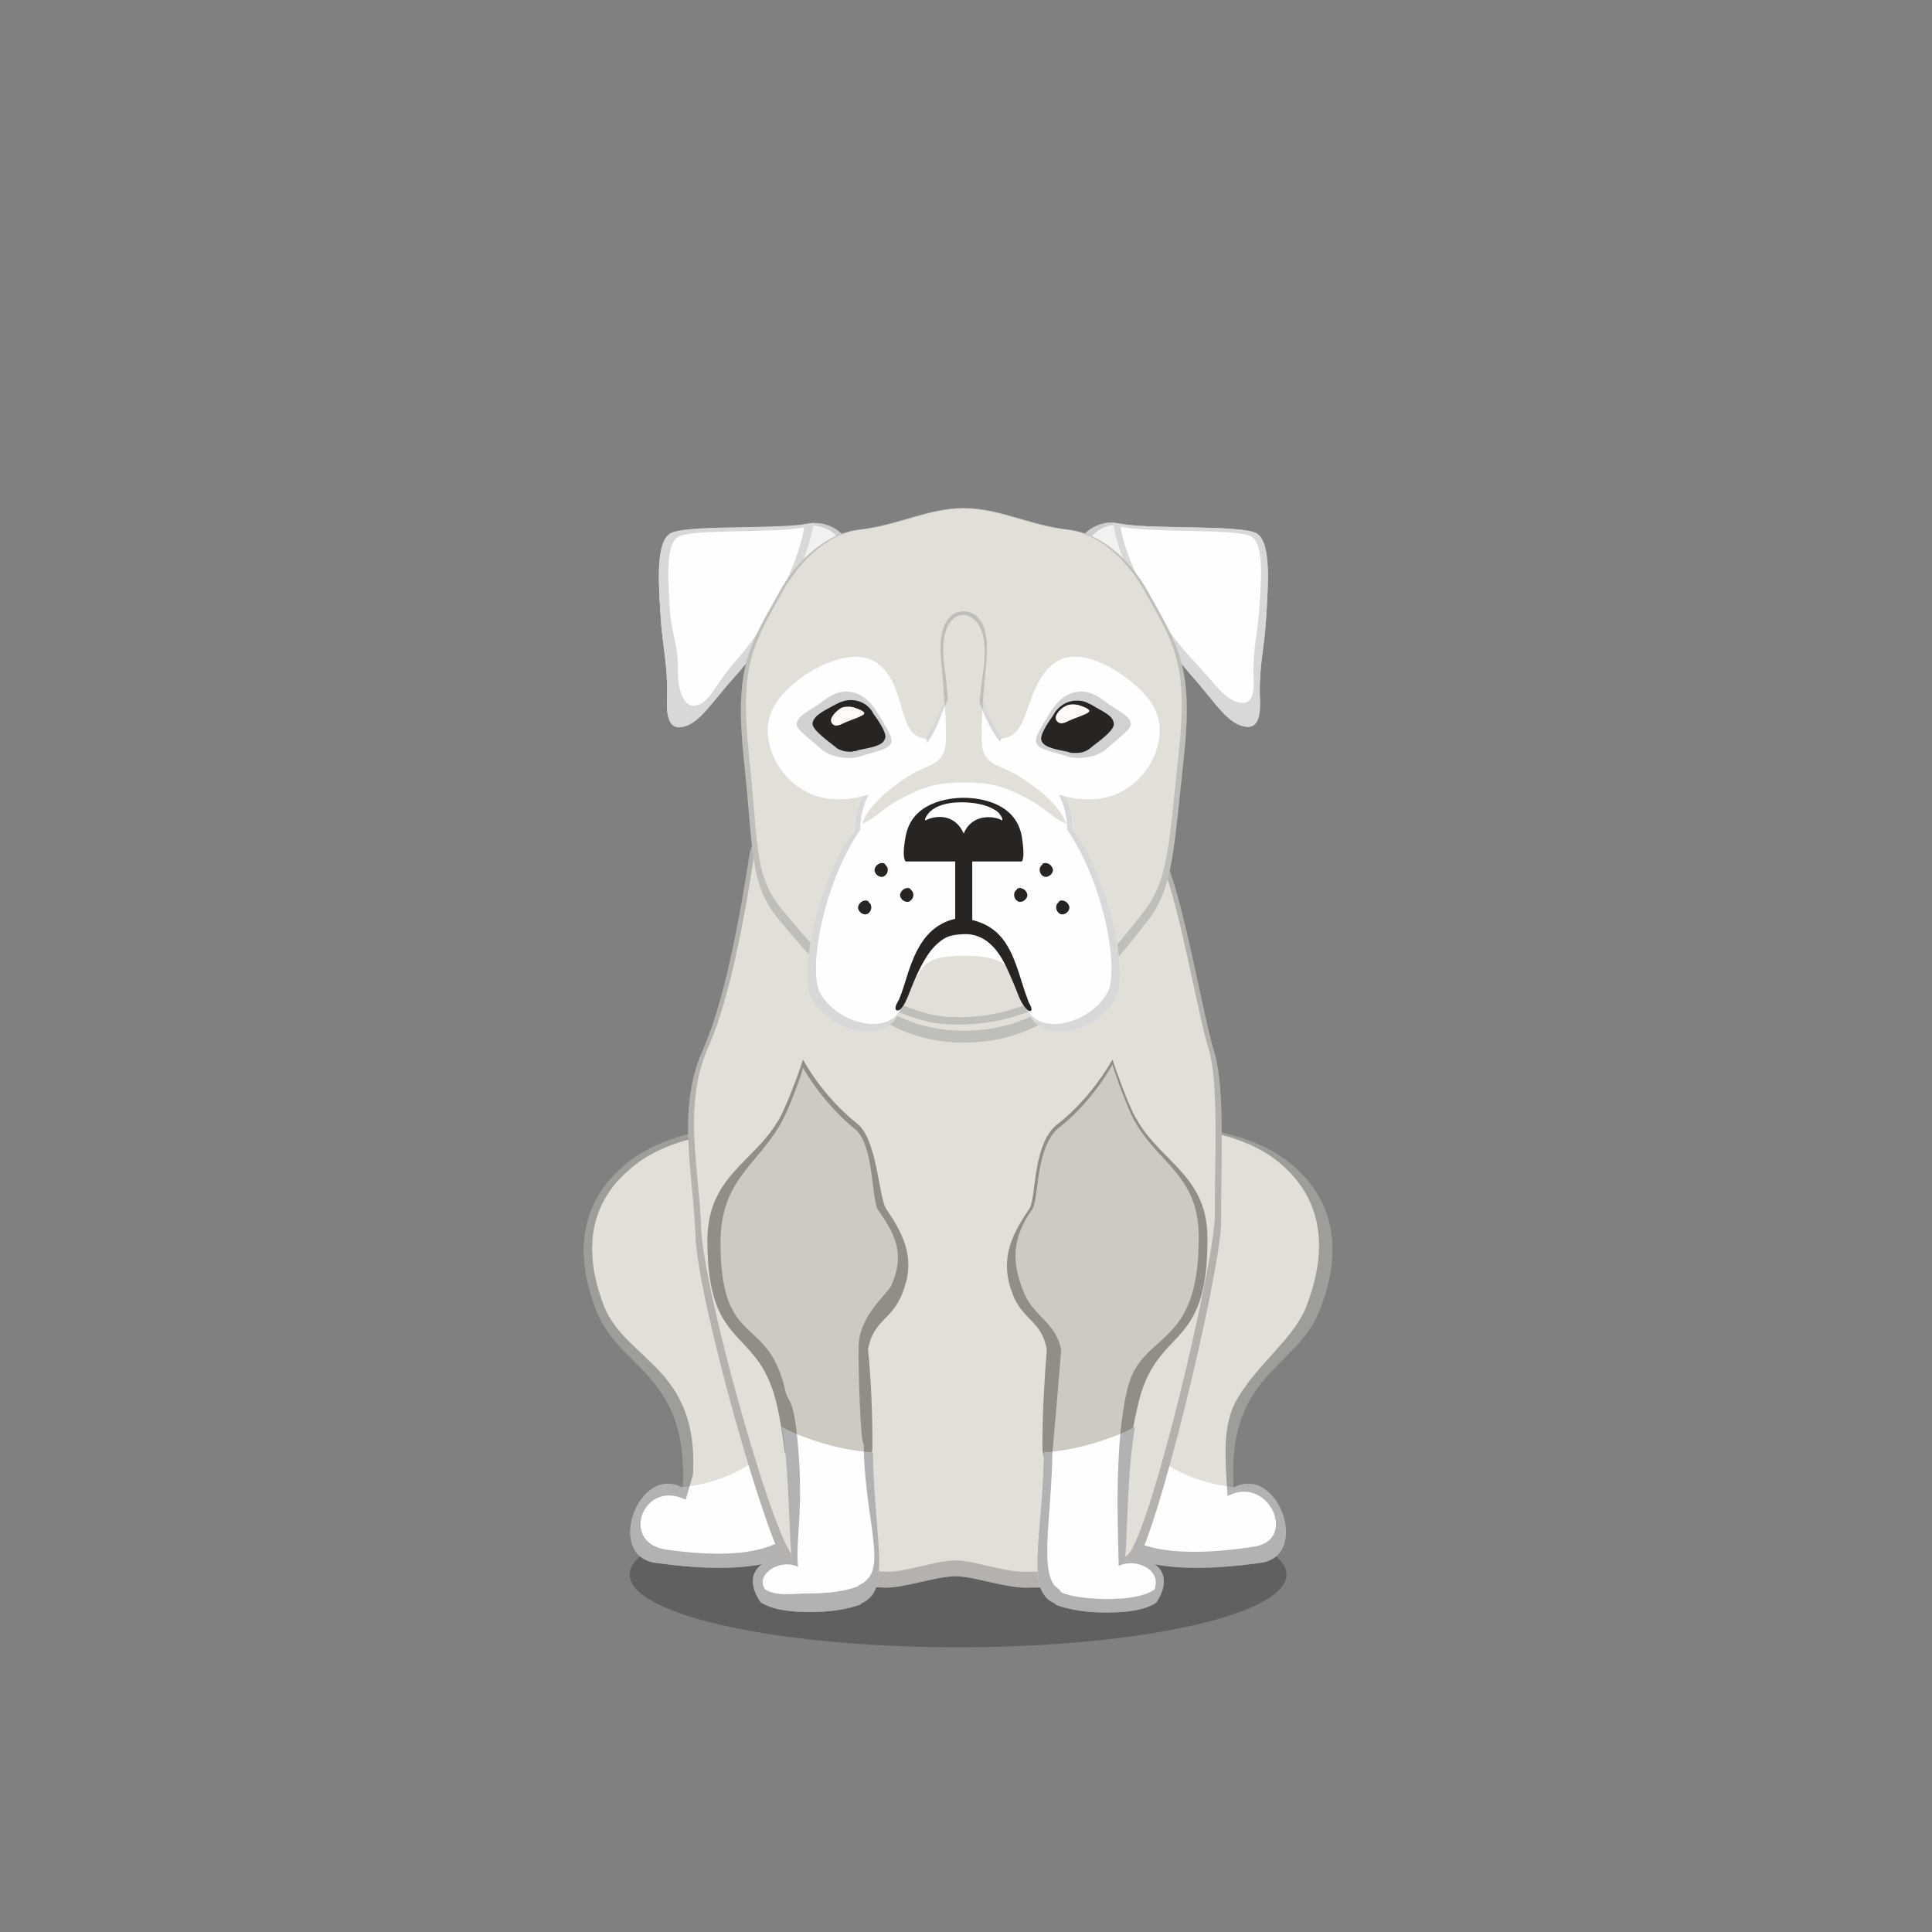 ﻿<?xml version="1.0" encoding="utf-8"?><!DOCTYPE svg PUBLIC "-//W3C//DTD SVG 1.1//EN" "http://www.w3.org/Graphics/SVG/1.1/DTD/svg11.dtd"><svg x="0" y="0" width="340px" height="340px" viewBox="0, 0, 340, 340" preserveAspectRatio="xMidYMid" font-size="0" id="a" enable-background="new 0 0 340 340" xmlns="http://www.w3.org/2000/svg" xmlns:xlink="http://www.w3.org/1999/xlink" xmlns:xml="http://www.w3.org/XML/1998/namespace" version="1.1"><rect x="0" y="0" width="340" height="340" fill="#808080" stroke="none"/><g id="b" fill="#000"><g id="c"><g transform="translate(0, 0) translate(0, 224)" id="d"><ellipse cx="168.6" cy="53.1" rx="57.8" ry="12.8" fill-opacity="0.25" id="e" /></g><g id="f"><g transform="translate(112.9, 101.4) translate(16.5, 128.5) scale(-1, 1) translate(-16.5, -128.5) translate(6, 115)" id="g"><g id="h" fill="#FEFEFE"><path d="M15.1 3.5 C17 0.9 18.1 -0.5 19.6 0.1 C21 0.7 21 2.3 20.4 4.9 C18.8 11.3 13.3 23 7.5 26 C3.3 28.2 -1.9 24.1 0.7 21.3 C5.9 15.6 10.5 9.7 15.1 3.5 z" id="i" /></g></g><g transform="translate(116.3, 272.3) scale(1.286) translate(-116.3, -272.3) translate(96.1, 86.3) translate(9, 128)" id="j"><g id="k" fill="#E2DFD9"><path d="M30.2 2.4 C36.6 5.6 41.6 13 41.6 20.3 C41.5 28.8 35.3 31.8 32.4 38.7 C29.9 44.7 31.1 48.9 26.6 53.5 C22.4 57.8 15.9 57.3 14.2 49.9 C15.1 34.4 5.7 33.7 2.5 25.9 C0.1 20 -1 12.1 5.9 6 C11.6 0.8 23.3 -1.1 30.2 2.4 z" id="l" /></g><path d="M14.1 49.8 C24.6 48.5 26.3 42.9 31.7 40.9 C31 46.6 35 53.5 31 57.5 C26.8 61.8 16.6 61 10.3 60.1 C3.7 59 8.1 46.7 14.1 49.8 z" id="m" fill="#FEFEFE" /><path d="M31.6 40.9 C31.6 40.9 31.7 40.9 31.7 40.9 C31 46.6 35 53.5 31 57.5 C26.8 61.8 16.6 61 10.3 60.1 C3.7 59 8.1 46.7 14.1 49.8 C14.1 49.8 14.2 49.8 14.2 49.8 C15.1 34.4 5.7 33.7 2.5 25.9 C0.1 20 -1 12.1 5.9 6 C11.6 0.8 23.3 -1.1 30.2 2.4 C36.6 5.6 41.6 13 41.6 20.3 C41.5 28.8 35.3 31.8 32.4 38.7 C32.1 39.5 31.8 40.2 31.6 40.9 z M29.7 55.6 C33.5 51.8 30.4 44.7 31 39.4 C31.2 38.7 31.5 38 31.8 37.3 C34.5 30.7 40.4 27.9 40.5 19.9 C40.5 13 35.7 6 29.7 3 C23.2 -0.3 12.1 1.5 6.8 6.4 C0.2 12.1 1.3 19.6 3.5 25.2 C6.6 32.5 16.4 33.5 15.6 48 C15.6 48 14.6 51.5 14.6 51.5 C8.9 48.6 5.5 57.2 11.8 58.3 C17.7 59.1 25.7 59.7 29.7 55.6 z" opacity="0.3" id="n" /></g><g transform="translate(221.3, 272.3) scale(1.286) translate(-221.3, -272.3) translate(116.2, 86.3) translate(95, 158.5) scale(-1, 1) translate(-95, -158.5) translate(74, 128)" id="o"><g id="p" fill="#E2DFD9"><path d="M30.2 2.4 C36.6 5.6 41.6 13 41.6 20.3 C41.5 28.8 35.3 31.8 32.4 38.7 C29.9 44.7 30.4 49.7 25.9 54.3 C21.7 58.6 12.6 54.5 14.2 49.8 C15.1 34.3 5.7 33.6 2.5 25.8 C0.1 19.9 -1 12 5.9 5.9 C11.6 0.8 23.3 -1.1 30.2 2.4 z" id="q" /></g><path d="M14.1 49.8 C24.6 48.5 26.3 42.9 31.7 40.9 C31 46.6 35 53.5 31 57.5 C26.8 61.8 16.6 61 10.3 60.1 C3.7 59 8.1 46.7 14.1 49.8 z" id="r" fill="#FEFEFE" /><path d="M31.6 40.9 C31.6 40.9 31.7 40.9 31.7 40.9 C31 46.6 35 53.5 31 57.5 C26.8 61.8 16.6 61 10.3 60.1 C3.7 59 8.1 46.7 14.1 49.8 C14.1 49.8 14.2 49.8 14.2 49.8 C15.1 34.3 5.7 33.6 2.5 25.8 C0.1 19.9 -1 12 5.9 5.9 C11.6 0.8 23.3 -1.1 30.2 2.4 C36.6 5.6 41.6 13 41.6 20.3 C41.5 28.8 35.3 31.8 32.4 38.7 C32.1 39.5 31.8 40.2 31.6 40.9 z M30.5 40 C32.6 32.4 39.9 27.9 40 19.7 C40 12.7 35.4 5.6 29.5 2.5 C23.2 -0.8 12.5 1 7.3 5.9 C0.9 11.7 2 19.3 4.2 25 C5.9 29.5 11.2 33.1 13.9 38.1 C15.6 41.4 15.4 45.1 15 51 C9.5 48 5.3 56.9 11.3 57.9 C17.1 58.8 26.4 59.6 30.3 55.4 C33.9 51.6 28.4 47.6 30.5 40 z" opacity="0.3" id="s" /></g><g transform="translate(86.9, 76.8) translate(29, 49)" id="t"><path d="M88.8 24.6 C92.3 31.7 95.8 53 97.8 59.4 C99.8 65.8 98.9 80.9 99 89.1 C99.1 97.3 87.5 146.2 83.3 150.5 C81.7 152.2 75.1 153.6 64.6 153.6 C60.8 153.6 55.4 151.6 52.3 151.6 C48.8 151.6 43.2 153.7 39.8 153.6 C30.1 153.2 24.2 152.1 22.8 150.5 C19.1 146.2 6.9 103 6.5 91.8 C6.1 80.6 3.2 69.8 7.6 59.4 C10.8 52.4 13.5 40.8 16 24.6 C17.2 17.2 38.4 0.2 52.3 0.2 C73.1 0.2 85.3 17.5 88.8 24.6 z" id="u" fill="#E2DFD9" /><g transform="translate(5, 0)" id="v"><path d="M83.8 24.6 C87.3 31.7 90.8 53 92.8 59.4 C94.8 65.8 93.9 80.9 94 89.1 C94.1 97.3 82.5 146.2 78.3 150.5 C76.7 152.2 70.1 153.6 59.6 153.6 C55.8 153.6 50.4 151.6 47.3 151.6 C43.8 151.6 38.2 153.7 34.8 153.6 C25.1 153.2 19.2 152.1 17.8 150.5 C14.1 146.2 1.9 103 1.5 91.8 C1.1 80.6 -1.8 69.8 2.6 59.4 C5.8 52.4 8.5 40.8 11 24.6 C12.2 17.2 33.4 0.2 47.3 0.2 C68.1 0.2 80.3 17.5 83.8 24.6 z M83 24.8 C79.6 17.8 67.6 0.9 47.3 0.9 C33.7 0.9 13 17.5 11.8 24.8 C9.4 40.6 6.7 52 3.6 58.8 C-0.7 69 2.1 79.5 2.5 90.4 C2.9 101.3 14.8 143.6 18.5 147.8 C19.9 149.4 25.6 150.4 35.1 150.8 C38.4 150.9 43.9 148.8 47.3 148.8 C50.3 148.8 55.6 150.8 59.3 150.8 C69.6 150.8 76 149.4 77.6 147.8 C81.7 143.6 93 95.8 92.9 87.8 C92.8 79.8 93.7 65 91.8 58.8 C89.8 52.5 86.4 31.7 83 24.8 z" fill-opacity="0.2" id="w" /></g></g><g fill-rule="evenOdd" transform="translate(124.49, 186.46) scale(1.1, 0.913) translate(-128.5, -177.7) translate(106.1, 86.7) translate(62.5, 144.5) scale(-1, 1) translate(-62.5, -144.5) translate(22, 91)" id="x"><path d="M52 28.8 C53.2 26.7 53.4 15.1 56.8 12.2 C60.4 8.7 63.5 4 65.3 0 C65.9 2.4 67.8 8.5 69 11.2 C69.1 11.5 69.2 11.7 69.4 12 C73.3 19.9 80.6 22.6 80.6 34.9 C80.6 56.8 72.3 51 69.4 67 C68.9 69.6 68.6 72.3 68.3 75 C67.4 83.8 54.2 85.7 54.2 74.4 C54.2 68.1 54.4 62 54.9 55.8 C54 50.1 51 50.2 49.4 45 C47.4 39.1 48.7 34.5 52 28.8 z" id="y" fill="#CECAC2" /><path d="M11.7 12 C11.8 11.7 11.9 11.5 12.1 11.2 C13.3 8.6 15.1 2.5 15.8 0 C17.6 3.9 20.7 8.7 24.3 12.2 C28.7 15.8 27.9 26.6 29.1 28.8 C32.4 34.5 33.7 39.1 31.8 45.1 C30.2 50.3 27.1 50.3 26.3 55.9 C26.7 62.1 27 68.2 27 74.5 C27 85.8 13.7 81.6 12.8 73.7 C12.6 71.9 12.3 69.7 11.8 67 C8.9 51 0.6 56.8 0.6 34.9 C0.4 22.7 7.8 19.9 11.7 12 z" id="z" fill="#CECAC2" /><path d="M54.1 75.7 C60 75.4 66.4 72.4 68.7 70.8 C67.4 80.3 67.6 90.2 67.1 96.7 C69.9 95 75.9 97.8 72.1 104.6 C70.1 106.2 66.9 106.5 64.1 106.5 C61.3 106.5 58.5 106.1 56 105 L56.1 104.9 C55.3 104.5 54.7 103.9 54.3 103.3 C51.8 99.6 54 89.5 54.1 75.7 z" id="a1" fill="#FEFEFE" /><path d="M68.1 76.1 C67.5 83.8 67.5 91.4 67.1 96.7 C69.9 95 75.9 97.8 72.1 104.6 C70.1 106.2 66.9 106.5 64.1 106.5 C61.3 106.5 58.5 106.1 56 105 L56.1 104.9 C55.3 104.5 54.7 103.9 54.3 103.3 C51.8 99.6 54 89.5 54.1 75.7 C54.2 75.7 54.2 75.7 54.3 75.7 C54.2 75.3 54.2 74.9 54.2 74.4 C54.2 68.1 54.4 62 54.9 55.8 C54 50.1 51 50.2 49.4 45 C47.4 39.1 48.7 34.5 52 28.8 C53.2 26.7 53.4 15.1 56.8 12.2 C60.4 8.7 63.5 4 65.3 0 C65.9 2.4 67.8 8.5 69 11.2 C69.1 11.5 69.2 11.7 69.4 12 C73.3 19.9 80.6 22.6 80.6 34.9 C80.6 56.8 72.3 51 69.4 67 C68.9 69.6 68.6 72.3 68.3 75 C68.3 75.4 68.2 75.7 68.1 76.1 z M66.1 97.8 C66.5 92.7 65.3 87.3 66 76 C66.7 64.7 67.6 66.5 68.1 64 C70.9 48.8 78.5 56.1 78.5 35.3 C78.5 23.5 72.9 20.5 69.2 13 C69 12.7 68.9 12.5 68.8 12.2 C67.6 9.7 65.8 3.8 65.3 1.6 C63.5 5.4 60.6 9.8 57.2 13.2 C53.9 15.9 54.4 27 53.3 29 C50.1 34.4 49.2 37.8 51.1 43.4 C51.7 45.1 56.2 49.2 56.4 55 C56.5 58.8 56.1 74.6 55.6 74 C55.5 87.1 52.4 96.4 54.8 99.9 C55.2 100.5 55.7 101 56.5 101.4 L56.4 101.5 C58.8 102.6 61.5 102.9 64.1 102.9 C66.8 102.9 69.5 103.6 71.4 102.1 C73 99.1 68.8 96.1 66.1 97.8 z" opacity="0.3" id="b1" /><path d="M13.8 96.7 C13.3 90.2 13.5 80.3 12.2 70.8 C14.5 72.4 21 75.4 26.8 75.7 C26.9 89.5 29.2 99.6 26.6 103.4 C26.2 104.1 25.5 104.6 24.8 105 L24.9 105.1 C22.4 106.2 19.5 106.6 16.8 106.6 C14.1 106.6 10.8 106.3 8.8 104.7 C5 97.8 11 95 13.8 96.7 z" id="c1" fill="#FEFEFE" /><path d="M26.8 76.7 C27 90 29.1 99.7 26.6 103.4 C26.2 104.1 25.5 104.6 24.8 105 L24.9 105.1 C22.4 106.2 19.5 106.6 16.8 106.6 C14.1 106.6 10.8 106.3 8.8 104.7 C5 97.8 11 95 13.8 96.7 C13.3 90.2 13.5 80.3 12.2 70.8 C12.3 70.9 12.4 70.9 12.5 71 C12.3 69.8 12.1 68.5 11.8 67 C8.9 51 0.6 56.8 0.6 34.9 C0.4 22.7 7.8 19.9 11.7 12 C11.8 11.7 11.9 11.5 12.1 11.2 C13.3 8.6 15.1 2.5 15.8 0 C17.6 3.9 20.7 8.7 24.3 12.2 C28.7 15.8 27.9 26.6 29.1 28.8 C32.4 34.5 33.7 39.1 31.8 45.1 C30.2 50.3 27.1 50.3 26.3 55.9 C26.7 62.1 27 68.2 27 74.5 C27 75.3 26.9 76 26.8 76.7 z M25.4 75.8 C24.7 66.6 24.3 60 24 56 C24.8 50.6 28.6 49.5 30.1 44.5 C32 38.7 31.8 34.3 28.6 28.8 C27.5 26.7 28.2 16.3 24 12.8 C20.5 9.4 17.6 4.8 15.8 1 C15.2 3.4 13.4 9.3 12.3 11.8 C12.1 12.1 12 12.3 11.9 12.6 C8.1 20.2 1.8 22.8 2 34.6 C2 55.8 10.9 52.3 13.3 63 C15.6 73.8 14.9 90.6 14.8 97.6 C12.1 96 7.8 98.3 9.1 102.2 C11 103.7 14.2 104 16.8 104 C17.9 104 20.8 103.8 22.5 103.3 C24.9 102.5 23.4 102.8 25 101.5 C27.4 97.9 25.6 88.6 25.4 75.8 z" opacity="0.3" id="d1" /></g></g><g id="e1"><path d="M36 2.5 C33.7 1.1 20.7 1.7 13.6 1 C12 0.8 10.5 0.3 9 0.7 C6.6 1.3 5.7 2.5 4.9 3.4 C4.5 5.2 -2.2 10.2 2.7 17.8 C7 24.6 13.9 22.8 16 22 C16.7 21.7 17.6 20.8 18.7 19.6 C20.4 22.3 22.3 25 24.5 27.5 C28.8 32.4 30.8 36.1 34.1 36.5 C36.8 36.8 36.6 33.2 36.5 30.8 C36.4 25.7 37.4 22.1 37.6 17.6 C37.9 12.4 38.6 4.2 36 2.5 z" transform="translate(73, 3) translate(112.2, 88.4)" id="f1" fill="#F2F1F0" /><path d="M33.1 3.5 C32.3 2.6 31.4 1.4 29 0.8 C27.4 0.4 26 0.8 24.4 1.1 C17.3 1.7 4.4 1.2 2 2.6 C-0.7 4.3 0.1 12.5 0.4 17.7 C0.7 22.2 1.6 25.7 1.5 30.9 C1.4 33.3 1.3 36.9 3.9 36.6 C7.1 36.2 9.1 32.5 13.5 27.6 C15.7 25.2 17.6 22.5 19.3 19.7 C20.4 20.9 21.3 21.9 22 22.1 C24.1 22.9 29.5 25.4 34.7 17 C39.3 9.7 33.6 5.3 33.1 3.5 z" transform="translate(8, 3) translate(107.9, 88.4)" id="g1" fill="#F2F1F0" /><g transform="translate(107.9, 88.4) translate(8, 3)" id="h1"><path d="M33.1 3.5 C33.6 5.3 39.3 9.7 34.7 17 C29.5 25.4 24.1 22.9 22 22.1 C21.3 21.9 20.4 20.9 19.3 19.7 C17.6 22.5 15.7 25.2 13.5 27.6 C9.1 32.5 7.1 36.2 3.9 36.6 C1.3 36.9 1.4 33.3 1.5 30.9 C1.6 25.7 0.7 22.2 0.4 17.7 C0.1 12.5 -0.7 4.3 2 2.6 C4.4 1.2 17.3 1.7 24.4 1.1 C26 0.8 27.4 0.4 29 0.8 C31.4 1.4 32.3 2.6 33.1 3.5 z M31.9 3.6 C31.2 2.8 30.4 1.7 28.2 1.2 C26.7 0.8 25.5 1.2 24 1.5 C17.6 2 5.9 1.5 3.7 2.8 C1.3 4.3 2 11.8 2.2 16.5 C2.5 20.6 3.3 23.8 3.2 28.5 C3.1 30.7 3 33.9 5.4 33.7 C8.3 33.3 10.1 30 14.1 25.5 C16.1 23.3 17.8 20.9 19.4 18.3 C20.4 19.4 21.2 20.3 21.8 20.5 C23.7 21.2 28.6 23.5 33.3 15.9 C37.5 9.2 32.4 5.3 31.9 3.6 z" opacity="0.15" id="i1" /><path d="M27.3 0.6 C21.7 1.9 4.7 0.8 2 2.5 C-0.7 4.2 0.1 12.4 0.4 17.6 C0.7 22.1 1.6 25.6 1.5 30.8 C1.4 33.2 1.3 36.8 3.9 36.5 C7.1 36.1 9.1 32.4 13.5 27.5 C21.5 18.6 26.6 6 27.3 0.6 z" id="j1" fill="#FEFEFE" /><path d="M27.3 0.6 C26.6 6 21.5 18.6 13.5 27.5 C9.1 32.4 7.1 36.1 3.9 36.5 C1.3 36.8 1.4 33.2 1.5 30.8 C1.6 25.6 0.7 22.1 0.4 17.6 C0.1 12.4 -0.7 4.2 2 2.5 C4.7 0.8 21.7 1.9 27.3 0.6 z M25.6 1.4 C20.7 2.5 5.8 1.6 3.4 3.1 C1 4.6 1.8 11.8 2 16.3 C2.3 20.2 3.5 22.1 3.4 26.6 C3.3 28.7 4 33 6.3 32.8 C9.1 32.4 9.7 29.3 13.5 25 C20.5 17.2 25 6.1 25.6 1.4 z" opacity="0.15" id="k1" /></g><g transform="translate(112.2, 88.4) translate(73, 3)" id="l1"><path d="M36 2.5 C38.6 4.2 37.9 12.4 37.6 17.6 C37.4 22.1 36.4 25.7 36.5 30.8 C36.6 33.2 36.8 36.8 34.1 36.5 C30.8 36.1 28.8 32.4 24.5 27.5 C22.3 25 20.4 22.3 18.7 19.6 C17.6 20.8 16.7 21.7 16 22 C13.9 22.8 7 24.6 2.7 17.8 C-2.2 10.2 4.5 5.2 4.9 3.4 C5.7 2.5 6.6 1.3 9 0.7 C10.5 0.3 12 0.8 13.6 1 C20.7 1.7 33.7 1.1 36 2.5 z M34.2 2.7 C32.1 1.4 20.5 2 14.2 1.4 C12.8 1.2 11.4 0.8 10.1 1.1 C8 1.6 7.2 2.7 6.4 3.5 C6 5.1 0.1 9.6 4.4 16.4 C8.2 22.5 14.4 20.9 16.3 20.2 C16.9 19.9 17.7 19.1 18.7 18.1 C20.2 20.5 21.9 22.9 23.9 25.2 C27.7 29.6 29.5 32.9 32.5 33.2 C34.9 33.5 34.7 30.2 34.6 28.1 C34.5 23.5 35.4 20.3 35.6 16.3 C35.9 11.5 36.6 4.2 34.2 2.7 z" opacity="0.15" id="m1" /><path d="M10.7 0.6 C16.3 1.9 33.3 0.8 36 2.5 C38.7 4.2 37.9 12.4 37.6 17.6 C37.3 22.1 36.4 25.6 36.5 30.8 C36.6 33.2 36.7 36.8 34.1 36.5 C30.9 36.1 28.9 32.4 24.5 27.5 C16.5 18.6 11.4 6 10.7 0.6 z" id="n1" fill="#FEFEFE" /><path d="M10.7 0.6 C16.3 1.9 33.3 0.8 36 2.5 C38.7 4.2 37.9 12.4 37.6 17.6 C37.3 22.1 36.4 25.6 36.5 30.8 C36.6 33.2 36.7 36.8 34.1 36.5 C30.9 36.1 28.9 32.4 24.5 27.5 C16.5 18.6 11.4 6 10.7 0.6 z M12 1.3 C12.6 6 17.3 16.8 24.5 24.5 C28.5 28.7 30.3 31.9 33.2 32.3 C35.6 32.6 35.5 29.4 35.4 27.4 C35.3 22.9 36.1 19.9 36.4 16 C36.7 11.5 37.4 4.4 35 3 C32.6 1.6 17.1 2.4 12 1.3 z" opacity="0.15" id="o1" /></g><g transform="translate(107.1, 84.1) translate(23, 5)" id="p1"><g id="q1"><g id="r1"><path d="M71.9 15 C69.6 10.8 64.7 4.9 57.9 4.1 C51 3.3 45.8 0.3 39.5 0.3 C33.2 0.3 28 3.3 21.1 4.1 C14.3 4.9 9.4 10.8 7.1 15 C1.7 24.7 -0.9 28.2 0.8 44.6 C2.6 61 1.7 66.5 7.1 72.9 C17.7 85.5 25.5 94.3 39.5 94.4 C53.5 94.3 61.8 86 71.9 72.9 C76.3 67.2 76.4 61 78.2 44.6 C80 28.2 77.3 24.7 71.9 15 z" id="s1" fill="#E2DFD9" /><path d="M71.9 15 C77.3 24.7 80 28.2 78.2 44.6 C76.4 61 76.3 67.2 71.9 72.9 C61.8 86 53.5 94.3 39.5 94.4 C25.5 94.3 17.7 85.5 7.1 72.9 C1.7 66.5 2.6 61 0.8 44.6 C-0.9 28.2 1.7 24.7 7.1 15 C9.4 10.8 14.3 4.9 21.1 4.1 C28 3.3 33.2 0.3 39.5 0.3 C45.8 0.3 51 3.3 57.9 4.1 C64.7 4.9 69.6 10.8 71.9 15 z M71.2 14.7 C68.9 10.6 64.1 4.8 57.5 4.1 C50.7 3.3 45.7 0.4 39.5 0.4 C33.3 0.4 28.3 3.3 21.5 4.1 C14.9 4.8 10.1 10.6 7.8 14.7 C2.5 24.2 0 27.6 1.7 43.7 C3.4 59.7 2.5 65.1 7.8 71.3 C18.2 83.6 25.8 92.2 39.5 92.3 C53.2 92.2 61.3 84.1 71.2 71.3 C75.5 65.8 75.6 59.7 77.3 43.7 C79.1 27.6 76.5 24.2 71.2 14.7 z" opacity="0.15" id="t1" /></g></g></g><g id="u1"><g transform="translate(107.1, 84.1) translate(35, 23)" id="v1"><g id="w1"><path d="M37.5 66.1 C35.6 63 34.6 61.1 27.5 61.1 C20.4 61.1 20.5 63 18.5 66.1 C17.8 67.2 15.4 69 14.6 70.5 C19.1 72.1 21.5 73.3 27.3 73.2 C32.7 73.1 36.4 72 41.2 70.1 C40.1 68.4 38.1 67.1 37.5 66.1 z" id="x1" fill="#E2DFD9" /><path d="M50.6 46 C45.1 33.7 39 30 27.5 30 C16 30 9.9 33.8 4.4 46 C0.2 55.4 -0.9 65.6 0.8 68.7 C4 74.4 13 76.5 15.7 71.9 C16.6 70.4 17.2 68.7 17.7 67.1 C18.1 66.7 18.4 66.3 18.5 66.1 C20.4 63 20.4 61.1 27.5 61.1 C33.2 61.1 34.9 62.3 36.4 64.4 C37.3 66.8 37.9 69.5 39.3 71.9 C42 76.5 50.9 74.4 54.2 68.7 C55.9 65.6 54.8 55.4 50.6 46 z" id="y1" fill="#FEFEFE" /><path d="M15.4 26.9 C20.4 24.7 22.2 21.1 24.1 16.1 C24.7 19.5 25.4 23.5 24.7 25.3 C22.9 29.9 18.8 29.5 16 31.5 C13.3 33.5 11.4 36.2 9.8 39.2 C9.7 38.7 8.8 39 8.3 39.6 C7.9 34.7 10.9 28.9 15.4 26.9 z" id="z1" fill="#FEFEFE" /><path d="M39.6 26.9 C34.6 24.7 32.8 21.1 30.9 16.1 C30.3 19.5 29.6 23.5 30.3 25.3 C32.1 29.9 36.2 29.5 39 31.5 C41.7 33.5 43.6 36.2 45.2 39.2 C45.3 38.7 46.2 39 46.7 39.6 C47.1 34.7 44.1 28.9 39.6 26.9 z" id="a2" fill="#FEFEFE" /><path d="M38 30 C34.3 27.5 31.9 27.9 30.9 25 C30.1 22.7 31.4 10.7 31.5 8.9 C32.3 0 27.5 0.5 27.5 0.5 C27.5 0.5 22.7 0 23.5 8.9 C23.7 10.7 24.9 22.8 24.1 25 C23.1 27.9 20.7 27.4 17 30 C13.8 32.2 10.7 34.8 9.6 37.9 C12.1 36.9 13.1 35.2 16.4 33.5 C19.3 32 21.6 30.6 27.6 30.6 C33.6 30.6 35.9 32 38.8 33.5 C42.1 35.2 43.1 36.9 45.6 37.9 C44.4 34.8 41.3 32.2 38 30 z" id="b2" fill="#E2DFD9" /><path d="M15.4 26.9 C20.4 24.7 22.2 21.1 24.1 16.1 C24.1 16.2 24.1 16.3 24.1 16.4 C23.9 13 23.6 9.8 23.5 8.9 C22.7 0 27.5 0.5 27.5 0.5 C27.5 0.5 32.3 0 31.5 8.9 C31.5 9.7 31.1 12.8 30.9 16.1 C32.8 21.1 34.6 24.7 39.6 26.9 C43.9 28.8 46.8 34.2 46.7 38.9 C48.1 40.9 49.4 43.2 50.6 46 C54.8 55.4 55.9 65.6 54.2 68.7 C50.9 74.4 42 76.5 39.3 71.9 C39.1 71.6 39 71.3 38.8 71 C35.1 72.3 31.8 73.1 27.3 73.2 C22.2 73.3 19.7 72.4 16.2 71.1 C16 71.3 15.9 71.6 15.7 71.9 C13 76.5 4 74.4 0.8 68.7 C-0.9 65.6 0.2 55.4 4.4 46 C5.6 43.2 6.9 40.9 8.3 39 C8.2 34.2 11.1 28.8 15.4 26.9 z M16 27.3 C12 29.1 9.2 34.3 9.3 38.9 C8 40.8 6.8 43 5.6 45.7 C1.7 54.8 0.6 64.6 2.2 67.6 C5.3 73.1 13.8 75.1 16.3 70.7 C16.5 70.4 16.7 70.1 16.8 69.8 C20.2 71.1 22.5 72 27.3 71.9 C31.5 71.8 34.7 71.1 38.2 69.8 C38.4 70.1 38.5 70.4 38.7 70.7 C41.2 75.1 49.6 73.1 52.8 67.6 C54.4 64.6 53.3 54.8 49.4 45.7 C48.2 43 47 40.8 45.7 38.9 C45.8 34.3 43 29.1 39 27.3 C34.2 25.2 32.1 21.4 30.3 16.6 C30.5 13.4 31.1 10.4 31.1 9.6 C31.9 1 27.4 1.1 27.4 1.1 C27.4 1.1 23.2 0.9 24 9.4 C24.1 10.3 24.5 12.7 24.7 16 C24.7 15.9 24 17.8 23.9 17.8 C22.1 22.6 20.8 25.2 16 27.3 z" opacity="0.15" id="c2" /><g transform="translate(8, 44)" id="d2" fill="#282421"><path d="M10.1 5.3 C9.4 4.9 8.4 5.5 8.3 6.4 C8.3 7.2 9.3 7.9 10 7.5 C10.7 7.1 10.9 6 10.2 5.5" id="e2" /><path d="M5.6 0.9 C4.9 0.5 3.9 1.1 3.8 2 C3.8 2.8 4.8 3.5 5.5 3.1 C6.2 2.7 6.4 1.6 5.7 1.1" id="f2" /><path d="M2.7 7.5 C2 7.1 1 7.7 0.9 8.6 C0.9 9.4 1.9 10.1 2.6 9.7 C3.3 9.3 3.5 8.2 2.8 7.7" id="g2" /><path d="M28.9 5.3 C29.6 4.9 30.6 5.5 30.7 6.4 C30.7 7.2 29.7 7.9 29 7.5 C28.3 7.1 28.1 6 28.8 5.5" id="h2" /><path d="M33.4 0.9 C34.1 0.5 35.1 1.1 35.2 2 C35.2 2.8 34.2 3.5 33.5 3.1 C32.8 2.7 32.6 1.6 33.3 1.1" id="i2" /><path d="M36.3 7.5 C37 7.1 38 7.7 38.1 8.6 C38.1 9.4 37.1 10.1 36.4 9.7 C35.7 9.3 35.5 8.2 36.2 7.7" id="j2" /></g></g></g><g transform="translate(107.1, 84.1) translate(50, 64)" id="k2"><g id="l2" fill="#282421"><path d="M24.4 29.3 C24.3 28.8 23.9 28.4 23.8 27.9 C22.5 24.6 21.9 21 19.9 17.9 C18.4 15.6 16.4 14.4 14 13.8 L14 2.3 C14 1.5 13.3 0.8 12.5 0.8 C11.7 0.8 11 1.5 11 2.3 L11 13.6 C10.1 13.8 9.3 14.1 8.6 14.5 C5.4 16.2 3.9 19.6 2.8 22.8 C2.3 24.4 1.8 26.1 1.2 27.6 C1 28.1 0.6 28.6 0.5 29.1 C0.4 29.8 0.9 29.9 1.4 29.5 C2.3 28.5 2.8 26.9 3.3 25.7 C4 24 4.7 22.3 5.7 20.7 C6.5 19.3 7.6 18 9 17.1 C10.1 16.5 10.8 16.4 12.4 16.3 C14 16.2 15.2 16.7 15.9 17.1 C18.9 18.8 20.2 22.5 21.5 25.5 C22 26.7 22.5 28.4 23.5 29.4 C23.9 30 24.6 30 24.4 29.3 z" id="m2" /></g></g><g transform="translate(107.1, 84.1) translate(51, 56)" id="n2"><g id="o2"><path d="M21.7 7 C20.6 1.1 14.2 0.3 11.5 0.3 C8.8 0.3 2.4 1.1 1.3 7 C0.5 11.1 1.3 11.5 1.3 11.5 L11.5 11.5 L21.7 11.5 C21.7 11.5 22.4 11.2 21.7 7 z" id="p2" fill="#282421" /><path d="M18.3 4.3 C18.4 3.8 17.8 3.1 17.5 2.8 C17 2.4 15.4 1.2 11.5 1.1 C7.6 1 6 2.3 5.5 2.8 C5.2 3.1 4.6 3.9 4.7 4.3 C6.2 3.5 9.8 2.8 11.5 6.6 C12.9 3.1 16.8 3.4 18.3 4.3 z" id="q2" fill="#FEFEFE" /></g></g><g transform="translate(107.1, 84.1) translate(28, 31)" id="r2"><g id="s2"><path d="M27.4 14.8 C22.7 14.2 24.5 5.1 19.1 1.5 C15.1 -1.3 8.2 2.3 5.5 4.5 C1.9 7.3 -0.5 10.3 0.1 14.8 C0.7 19.3 4 23.4 8.3 24.9 C11.9 26.1 15.9 25.6 19.5 24.1 C22 23 30.4 15.1 27.4 14.8 z" id="t2" fill="#FEFEFE" /><path d="M5.1 12.4 C5.1 10.8 7.5 10 9.7 8.3 C10.5 7.7 12 6.6 13.8 6.6 C16.3 6.6 18.1 8.3 19.3 10.3 C20.6 12.5 22.2 14.7 21.7 15.7 C21.2 16.9 18.6 17.2 16 18.1 C14.8 18.5 11.4 18.4 9.5 16.8 C7.5 15 5.1 13.3 5.1 12.4 z" id="u2" fill="#D1D1D1" /><path d="M18.6 10.5 C18.4 10.1 18.2 9.8 17.9 9.5 C17.1 8.6 15.9 8.1 14.6 8.1 C13.9 8.1 13.3 8.3 12.7 8.5 C12.6 8.5 12.6 8.6 12.5 8.6 C12.3 8.7 12.1 8.8 11.9 8.9 C10.1 9.9 8.2 10.7 7.9 12.1 C7.7 13.1 9.8 14.7 11.6 16.1 C11.8 16.2 11.9 16.4 12.1 16.5 C12.1 16.5 12.2 16.5 12.2 16.6 C12.9 17 13.7 17.2 14.5 17.2 C14.7 17.2 14.9 17.2 15.1 17.1 L15.2 17.1 C15.5 17.1 15.7 17 16 16.9 C17.9 16.5 20.2 16.2 20.6 15 C21.1 14.2 19.9 12.3 18.6 10.5 z" id="v2" fill="#282421" /><path d="M11.5 12.4 C12 12.8 12.7 12.5 13.3 12.2 C14.5 11.6 17.1 10.9 17 10.4 C16.9 9.9 15.4 9.5 15.2 9.4 C14.5 9.2 13.5 9.2 12.9 9.5 C12.1 10 10.4 11.5 11.5 12.4 z" id="w2" fill="#FFFAF8" /></g></g><g transform="translate(107.1, 84.1) translate(68, 31)" id="x2"><g id="y2"><path d="M1.6 14.8 C6.3 14.2 5.3 5.1 10.6 1.5 C14.6 -1.3 20.8 2.3 23.5 4.5 C27.1 7.3 29.5 10.3 28.9 14.8 C28.3 19.3 25 23.4 20.7 24.9 C17.1 26.1 13.1 25.6 9.5 24.1 C6.9 23 -1.4 15.1 1.6 14.8 z" id="z2" fill="#FEFEFE" /><path d="M23.9 12.4 C23.9 10.8 21.5 10 19.3 8.3 C18.5 7.7 17 6.6 15.2 6.6 C12.7 6.6 10.9 8.3 9.7 10.3 C8.4 12.5 6.8 14.7 7.3 15.7 C7.8 16.9 10.4 17.2 13 18.1 C14.2 18.5 17.6 18.4 19.5 16.8 C21.5 15 23.9 13.3 23.9 12.4 z" id="a3" fill="#D1D1D1" /><path d="M17.1 9 C16.9 8.9 16.7 8.8 16.5 8.7 C16.4 8.7 16.4 8.6 16.3 8.6 C15.7 8.3 15.1 8.2 14.4 8.2 C13.1 8.2 12 8.7 11.1 9.6 C10.8 9.9 10.5 10.3 10.3 10.7 C9.1 12.4 7.8 14.4 8.2 15.3 C8.7 16.5 10.9 16.8 12.8 17.2 C13.1 17.3 13.3 17.4 13.6 17.4 L13.7 17.4 C13.9 17.4 14.1 17.4 14.3 17.4 C15.2 17.4 15.9 17.2 16.6 16.7 C16.6 16.7 16.7 16.7 16.7 16.6 C16.9 16.5 17.1 16.3 17.2 16.2 C19.1 14.8 21.1 13.2 20.9 12.2 C20.8 10.8 18.9 10.1 17.1 9 z" id="b3" fill="#282421" /><path d="M11.1 12 C11.6 12.4 12.3 12.1 12.9 11.8 C14.1 11.2 16.7 10.5 16.6 10 C16.5 9.5 15 9.1 14.8 9 C14.1 8.8 13.1 8.8 12.5 9.1 C11.6 9.5 9.9 11.1 11.1 12 z" id="c3" fill="#FFFAF8" /></g></g></g></g></g></g><defs><g transform="translate(17.095, 0.801) translate(-135.295, -293.601)" id="d3" fill="#000"><path d="M118.2 302.7 C118.4 307.4 132.5 311.2 149.8 311.2 C167.1 311.2 181.2 307.4 181.4 302.7 C181.4 307.5 181.4 310.1 181.4 310.5 C181.4 315.3 167.3 319.1 149.8 319.1 C132.3 319.1 118.2 315.2 118.2 310.5 L118.2 302.7 L118.2 302.7 z" fill-opacity="0.453" id="e3" fill="#593001" /><path d="M118.7 301.7 C118.9 306.4 133 310.2 150.3 310.2 C167.6 310.2 181.7 306.4 181.9 301.7 C181.9 306.5 181.9 309.1 181.9 309.5 C181.9 314.3 167.8 318.1 150.3 318.1 C132.8 318.1 118.7 314.2 118.7 309.5 L118.7 301.7 L118.7 301.7 z" id="f3" fill="#DA8113" /><linearGradient x1="46.054" y1="-118.693" x2="45.466" y2="-118.693" gradientUnits="userSpaceOnUse" gradientTransform="matrix(117.135, 0, 0, 28.463, -5208.417, 3687.795)" id="g3"><stop offset="0%" stop-color="#D9952A" stop-opacity="1" /><stop offset="6.439%" stop-color="#CA7519" stop-opacity="1" /><stop offset="30.54%" stop-color="#E3AD3A" stop-opacity="1" /><stop offset="51.05%" stop-color="#FFEC91" stop-opacity="1" /><stop offset="68.8%" stop-color="#E9BD44" stop-opacity="1" /><stop offset="86.24%" stop-color="#FFED6C" stop-opacity="1" /><stop offset="93.87%" stop-color="#F2D353" stop-opacity="1" /><stop offset="100%" stop-color="#F2B947" stop-opacity="1" /></linearGradient><path d="M118.2 301.6 C118.4 306.1 132.7 309.7 150.3 309.7 C167.9 309.7 182.2 306.1 182.4 301.6 C182.4 306.2 182.4 308.7 182.4 309 C182.4 313.5 168 317.2 150.3 317.2 C132.6 317.2 118.2 313.5 118.2 309 L118.2 301.6 L118.2 301.6 z" id="h3" style="fill:url(#g3)" /><linearGradient x1="45.491" y1="-117.955" x2="45.941" y2="-117.59" gradientUnits="userSpaceOnUse" gradientTransform="matrix(115.425, 0, 0, 29.925, -5125.077, 3826.124)" id="i3"><stop offset="0%" stop-color="#F4E072" stop-opacity="1" /><stop offset="100%" stop-color="#DB9427" stop-opacity="1" /></linearGradient><ellipse cx="150.3" cy="301.5" rx="31.6" ry="8.2" id="j3" style="fill:url(#i3)" /><linearGradient x1="45.466" y1="-126.007" x2="46.054" y2="-126.007" gradientUnits="userSpaceOnUse" gradientTransform="matrix(117.135, 0, 0, 18.622, -5208.417, 2651.479)" id="k3"><stop offset="0%" stop-color="#D9952A" stop-opacity="1" /><stop offset="6.439%" stop-color="#CA7519" stop-opacity="1" /><stop offset="30.54%" stop-color="#E3AD3A" stop-opacity="1" /><stop offset="51.05%" stop-color="#FFEC91" stop-opacity="1" /><stop offset="68.8%" stop-color="#E9BD44" stop-opacity="1" /><stop offset="86.24%" stop-color="#FFED6C" stop-opacity="1" /><stop offset="93.87%" stop-color="#F2D353" stop-opacity="1" /><stop offset="100%" stop-color="#F2B947" stop-opacity="1" /></linearGradient><path d="M119.2 299.9 C119 300.2 118.9 300.6 118.9 301 C118.9 305.5 132.9 309.2 150.3 309.2 C167.7 309.2 181.7 305.5 181.7 301 C181.7 300.6 181.6 300.3 181.4 299.9 C182 300.5 182.4 301.2 182.4 301.9 C182.4 306.4 168 310.1 150.3 310.1 C132.6 310.1 118.2 306.4 118.2 301.9 C118.2 301.3 118.6 300.6 119.2 299.9 z" id="l3" style="fill:url(#k3)" /><linearGradient x1="45.196" y1="-121.59" x2="45.375" y2="-120.676" gradientUnits="userSpaceOnUse" gradientTransform="matrix(101.745, 0, 0, 23.94, -4458.332, 3199.41)" id="m3"><stop offset="0%" stop-color="#F8DD61" stop-opacity="1" /><stop offset="100%" stop-color="#EAA330" stop-opacity="1" /></linearGradient><ellipse cx="150.3" cy="300.8" rx="27.8" ry="6.6" id="n3" style="fill:url(#m3)" /><linearGradient x1="45.569" y1="-134.267" x2="45.022" y2="-134.267" gradientUnits="userSpaceOnUse" gradientTransform="matrix(101.745, 0, 0, 13.252, -4458.332, 2077.223)" id="o3"><stop offset="0%" stop-color="#F4CA2F" stop-opacity="1" /><stop offset="51.38%" stop-color="#BF7737" stop-opacity="1" /><stop offset="100%" stop-color="#E4A929" stop-opacity="1" /></linearGradient><path d="M122.6 301.5 C122.5 301.3 122.4 301 122.4 300.8 C122.4 297.2 134.9 294.2 150.2 294.2 C165.5 294.2 178 297.1 178 300.8 C178 301 177.9 301.3 177.8 301.5 C176.3 298.2 164.5 295.6 150.1 295.6 C135.7 295.6 124.1 298.2 122.6 301.5 z" id="p3" style="fill:url(#o3)" /></g></defs><desc>BGGGGCGGGGK,JfcarDflEmnhA7RRDddkMmqdbHMYcx5cvp0426KqV8Pd4jIdxXNXzOctOIzjzSXyCu1mKBii/ElZqpP/qd4Lkw==</desc></svg>